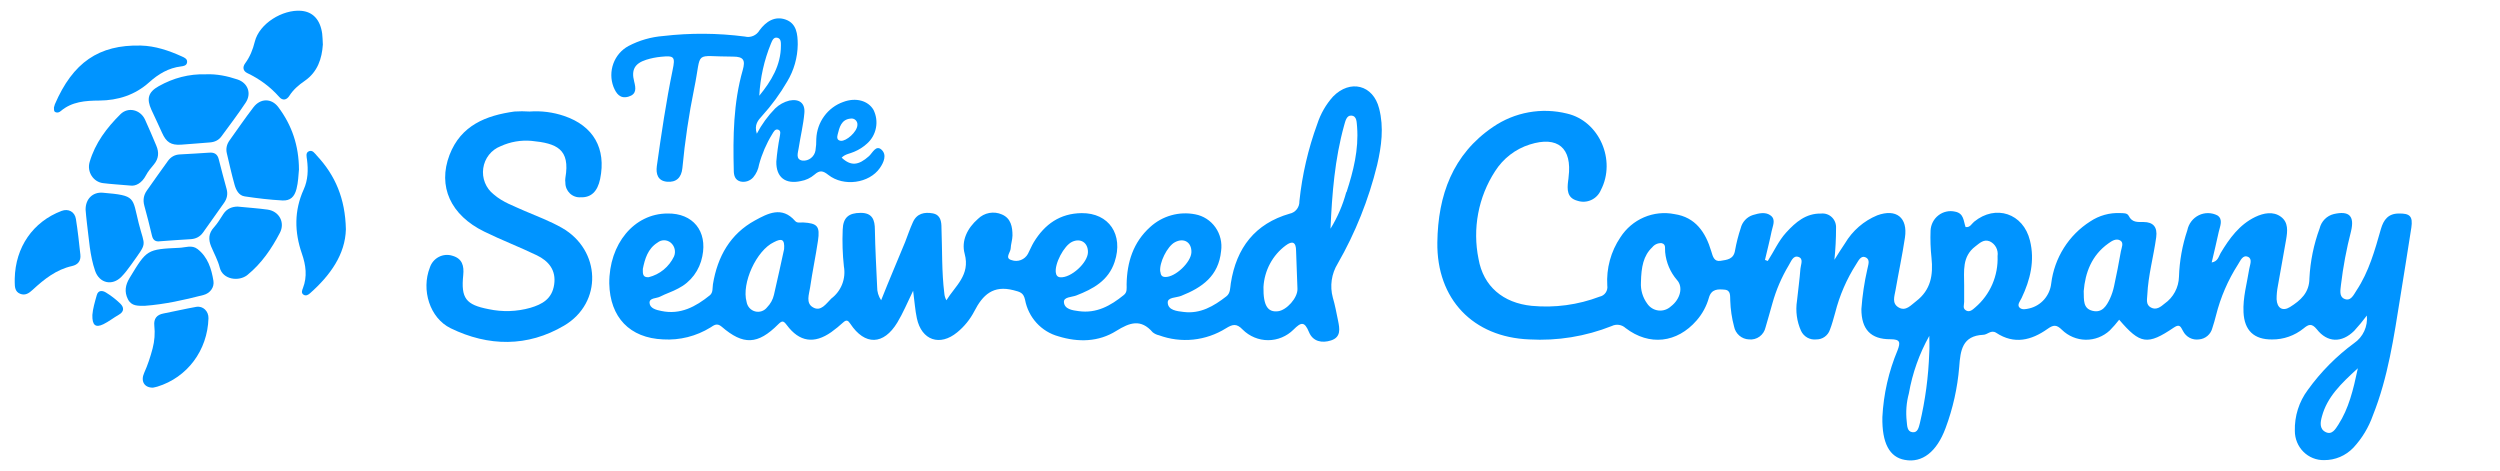 <svg width="175" height="33" viewBox="0 0 175 33" fill="none" xmlns="http://www.w3.org/2000/svg">
<path fill-rule="evenodd" clip-rule="evenodd" d="M11.207 16.888C10.9 16.936 10.714 16.824 10.637 16.494C10.473 15.792 10.294 15.094 10.103 14.399C9.997 14.013 10.053 13.663 10.274 13.346C10.761 12.648 11.258 11.957 11.754 11.266C11.961 10.98 12.238 10.826 12.593 10.809C13.283 10.775 13.973 10.729 14.663 10.685C15.004 10.663 15.224 10.786 15.313 11.15C15.484 11.85 15.679 12.543 15.865 13.239C15.958 13.587 15.892 13.904 15.688 14.194C15.197 14.889 14.707 15.585 14.212 16.276C13.995 16.579 13.7 16.725 13.325 16.744C12.618 16.781 11.913 16.839 11.207 16.888Z" fill="#0094FF"/>
<path fill-rule="evenodd" clip-rule="evenodd" d="M20.927 11.876C20.889 12.27 20.877 12.757 20.754 13.23C20.612 13.776 20.325 14.063 19.763 14.032C18.884 13.984 18.005 13.879 17.133 13.748C16.706 13.685 16.521 13.293 16.416 12.92C16.214 12.196 16.049 11.462 15.878 10.73C15.801 10.404 15.873 10.098 16.069 9.826C16.623 9.052 17.162 8.265 17.741 7.51C18.232 6.867 19.005 6.868 19.478 7.495C20.432 8.764 20.923 10.196 20.927 11.876Z" fill="#0094FF"/>
<path fill-rule="evenodd" clip-rule="evenodd" d="M14.428 5.201C15.169 5.171 15.907 5.322 16.625 5.563C17.353 5.806 17.626 6.542 17.196 7.187C16.66 7.996 16.069 8.77 15.495 9.554C15.299 9.821 15.021 9.946 14.69 9.97C14.019 10.018 13.35 10.084 12.679 10.127C11.968 10.174 11.638 9.955 11.345 9.299C11.104 8.758 10.846 8.224 10.599 7.686C10.243 6.912 10.378 6.443 11.109 6.034C12.131 5.461 13.227 5.164 14.428 5.201Z" fill="#0094FF"/>
<path fill-rule="evenodd" clip-rule="evenodd" d="M22.6 3.124C22.532 4.088 22.247 5.034 21.317 5.67C20.909 5.949 20.529 6.276 20.252 6.71C20.058 7.014 19.781 7.053 19.55 6.791C18.912 6.067 18.162 5.523 17.305 5.113C17.026 4.979 16.957 4.71 17.161 4.434C17.496 3.982 17.702 3.462 17.834 2.924C18.15 1.636 19.789 0.661 21.061 0.755C21.899 0.817 22.418 1.372 22.553 2.358C22.583 2.575 22.581 2.797 22.6 3.124Z" fill="#0094FF"/>
<path fill-rule="evenodd" clip-rule="evenodd" d="M24.212 16.051C24.167 17.805 23.125 19.269 21.703 20.529C21.573 20.644 21.414 20.735 21.25 20.63C21.068 20.514 21.144 20.324 21.203 20.174C21.523 19.358 21.409 18.553 21.135 17.762C20.606 16.241 20.587 14.742 21.261 13.257C21.561 12.593 21.581 11.897 21.492 11.184C21.467 10.982 21.377 10.697 21.618 10.59C21.878 10.473 22.027 10.733 22.184 10.9C23.469 12.279 24.168 13.901 24.212 16.051Z" fill="#0094FF"/>
<path fill-rule="evenodd" clip-rule="evenodd" d="M3.777 7.519C3.793 7.445 3.815 7.372 3.841 7.3C5.1 4.378 6.915 3.119 9.851 3.189C10.872 3.214 11.82 3.539 12.742 3.956C12.922 4.038 13.134 4.126 13.094 4.376C13.058 4.596 12.846 4.628 12.668 4.65C11.799 4.756 11.092 5.178 10.447 5.757C9.453 6.651 8.257 7.029 6.95 7.039C5.981 7.047 5.038 7.107 4.25 7.777C4.142 7.867 4.015 7.911 3.883 7.851C3.75 7.791 3.786 7.656 3.777 7.519Z" fill="#0094FF"/>
<path fill-rule="evenodd" clip-rule="evenodd" d="M5.992 14.686C5.979 13.923 6.5 13.432 7.19 13.49C9.541 13.686 9.252 13.803 9.709 15.623C10.144 17.354 10.365 16.863 9.155 18.563C8.954 18.847 8.741 19.128 8.498 19.375C7.856 20.029 6.962 19.83 6.66 18.965C6.284 17.885 6.234 16.744 6.085 15.623C6.041 15.292 6.019 14.958 5.992 14.686Z" fill="#0094FF"/>
<path fill-rule="evenodd" clip-rule="evenodd" d="M10.12 21.408C9.671 21.404 9.205 21.449 8.952 20.942C8.694 20.426 8.774 19.948 9.07 19.46C10.28 17.464 10.274 17.451 12.574 17.345C12.989 17.326 13.43 17.128 13.823 17.43C14.544 17.985 14.803 18.814 14.94 19.659C15.015 20.119 14.702 20.531 14.245 20.649C12.888 21 11.521 21.306 10.12 21.408Z" fill="#0094FF"/>
<path fill-rule="evenodd" clip-rule="evenodd" d="M16.629 14.461C17.375 14.534 18.052 14.58 18.721 14.671C19.538 14.78 19.975 15.571 19.589 16.304C19.007 17.413 18.315 18.434 17.324 19.244C16.732 19.729 15.593 19.581 15.382 18.734C15.254 18.222 14.986 17.747 14.781 17.254C14.579 16.768 14.594 16.331 14.977 15.914C15.231 15.636 15.427 15.298 15.637 14.977C15.893 14.585 16.269 14.469 16.629 14.461Z" fill="#0094FF"/>
<path fill-rule="evenodd" clip-rule="evenodd" d="M9.12 12.989C8.323 12.92 7.764 12.888 7.21 12.819C6.527 12.734 6.077 12.026 6.273 11.348C6.66 10.013 7.473 8.945 8.431 7.996C8.97 7.461 9.83 7.676 10.151 8.371C10.429 8.973 10.683 9.588 10.943 10.2C11.141 10.665 11.112 11.102 10.777 11.506C10.576 11.748 10.364 11.992 10.22 12.268C9.926 12.832 9.484 13.046 9.12 12.989Z" fill="#0094FF"/>
<path fill-rule="evenodd" clip-rule="evenodd" d="M1.031 19.51C1.078 17.3 2.305 15.524 4.312 14.763C4.778 14.586 5.233 14.816 5.314 15.329C5.446 16.157 5.536 16.992 5.626 17.827C5.673 18.261 5.456 18.532 5.043 18.623C3.944 18.866 3.094 19.54 2.287 20.286C2.027 20.527 1.764 20.708 1.408 20.564C1.053 20.42 1.033 20.092 1.031 19.763V19.51Z" fill="#0094FF"/>
<path fill-rule="evenodd" clip-rule="evenodd" d="M10.706 27.136C10.093 27.142 9.832 26.675 10.093 26.099C10.343 25.547 10.528 24.976 10.683 24.391C10.82 23.871 10.86 23.328 10.802 22.791C10.753 22.305 10.975 22.034 11.438 21.945C12.206 21.796 12.968 21.617 13.738 21.48C14.211 21.396 14.607 21.788 14.593 22.278C14.527 24.525 13.11 26.422 11.016 27.064C10.892 27.101 10.764 27.122 10.706 27.136Z" fill="#0094FF"/>
<path fill-rule="evenodd" clip-rule="evenodd" d="M6.466 22.046C6.496 21.625 6.638 21.136 6.777 20.651C6.88 20.289 7.192 20.337 7.413 20.474C7.776 20.695 8.114 20.957 8.423 21.255C8.687 21.516 8.705 21.812 8.32 22.03C7.951 22.239 7.613 22.512 7.236 22.695C6.688 22.961 6.448 22.77 6.466 22.046Z" fill="#0094FF"/>
<path d="M167.918 14.946C167.182 14.946 166.851 15.38 166.663 16.032C166.236 17.531 165.82 19.03 164.954 20.334C164.756 20.634 164.553 21.124 164.096 20.915C163.728 20.75 163.831 20.3 163.868 19.936C164.018 18.673 164.253 17.421 164.572 16.19C164.829 15.111 164.439 14.739 163.368 14.983C163.126 15.041 162.906 15.166 162.73 15.344C162.555 15.522 162.431 15.746 162.373 15.991C161.961 17.108 161.721 18.284 161.659 19.476C161.659 20.495 161.033 21.034 160.3 21.492C159.785 21.814 159.391 21.567 159.362 20.945C159.361 20.64 159.389 20.336 159.447 20.038C159.634 18.947 159.844 17.861 160.028 16.77C160.128 16.186 160.198 15.564 159.66 15.171C159.122 14.777 158.452 14.908 157.863 15.189C156.759 15.725 156.059 16.688 155.444 17.715C155.304 17.951 155.264 18.295 154.818 18.374C154.995 17.625 155.161 16.928 155.311 16.235C155.4 15.841 155.636 15.358 155.223 15.081C155.021 14.976 154.798 14.92 154.572 14.918C154.345 14.915 154.121 14.966 153.917 15.066C153.713 15.166 153.534 15.313 153.395 15.495C153.256 15.677 153.159 15.889 153.114 16.115C152.761 17.166 152.563 18.264 152.528 19.375C152.518 19.745 152.422 20.108 152.248 20.433C152.074 20.759 151.827 21.038 151.527 21.248C151.25 21.48 150.945 21.728 150.569 21.529C150.194 21.33 150.297 20.959 150.312 20.634C150.374 19.273 150.75 17.958 150.934 16.613C151.033 15.89 150.724 15.545 150.05 15.541C149.631 15.541 149.248 15.586 149.012 15.114C148.905 14.897 148.644 14.927 148.415 14.916C147.673 14.88 146.938 15.085 146.317 15.5C145.573 15.972 144.941 16.606 144.469 17.357C143.996 18.109 143.694 18.958 143.585 19.843C143.539 20.257 143.368 20.646 143.097 20.958C142.825 21.27 142.466 21.489 142.068 21.585C141.829 21.638 141.542 21.716 141.361 21.525C141.181 21.334 141.413 21.068 141.512 20.862C142.123 19.581 142.447 18.239 142.097 16.838C141.634 14.934 139.693 14.29 138.191 15.519C138.014 15.661 137.908 15.939 137.591 15.894C137.44 15.474 137.48 14.931 136.855 14.815C136.654 14.768 136.446 14.767 136.246 14.812C136.045 14.856 135.857 14.944 135.693 15.071C135.529 15.197 135.395 15.358 135.299 15.543C135.203 15.728 135.149 15.932 135.139 16.141C135.115 16.777 135.137 17.415 135.205 18.048C135.33 19.247 135.161 20.296 134.13 21.083C133.762 21.36 133.412 21.81 132.911 21.525C132.411 21.241 132.613 20.738 132.687 20.311C132.9 19.082 133.162 17.864 133.346 16.632C133.556 15.23 132.738 14.586 131.409 15.073C130.465 15.462 129.67 16.152 129.145 17.04C128.891 17.415 128.655 17.79 128.408 18.187C128.485 17.449 128.524 16.707 128.523 15.965C128.531 15.825 128.51 15.685 128.46 15.554C128.41 15.423 128.332 15.305 128.233 15.209C128.133 15.112 128.014 15.038 127.883 14.994C127.753 14.949 127.614 14.934 127.477 14.949C126.416 14.927 125.698 15.549 125.032 16.276C124.494 16.864 124.174 17.606 123.743 18.269L123.548 18.194C123.703 17.527 123.876 16.864 124.012 16.193C124.086 15.819 124.322 15.388 123.964 15.099C123.607 14.811 123.128 14.923 122.709 15.05C122.498 15.116 122.308 15.236 122.158 15.399C122.006 15.562 121.899 15.762 121.847 15.98C121.682 16.479 121.551 16.99 121.457 17.509C121.365 18.153 120.905 18.183 120.441 18.258C119.977 18.333 119.896 17.943 119.789 17.591C119.392 16.261 118.684 15.204 117.212 14.987C116.494 14.844 115.75 14.923 115.076 15.213C114.402 15.502 113.828 15.99 113.427 16.613C112.759 17.601 112.436 18.788 112.51 19.985C112.538 20.16 112.498 20.34 112.398 20.485C112.299 20.631 112.147 20.731 111.976 20.765C110.459 21.342 108.832 21.562 107.219 21.409C105.217 21.207 103.832 20.045 103.497 18.123C103.283 17.074 103.275 15.991 103.473 14.939C103.672 13.886 104.072 12.884 104.653 11.989C105.221 11.094 106.079 10.431 107.079 10.116C109.042 9.494 110.062 10.352 109.8 12.401C109.8 12.484 109.782 12.566 109.771 12.649C109.694 13.259 109.679 13.859 110.422 14.054C110.738 14.159 111.081 14.141 111.384 14.002C111.688 13.864 111.929 13.615 112.061 13.304C113.144 11.221 111.951 8.467 109.69 7.95C108.811 7.732 107.898 7.702 107.007 7.863C106.116 8.023 105.268 8.371 104.517 8.883C101.686 10.802 100.658 13.668 100.614 16.965C100.559 20.945 103.118 23.601 107.043 23.759C109.013 23.872 110.984 23.552 112.823 22.822C112.98 22.744 113.156 22.716 113.329 22.742C113.501 22.767 113.662 22.845 113.792 22.964C115.452 24.234 117.393 24.009 118.762 22.432C119.163 21.974 119.458 21.43 119.623 20.84C119.8 20.21 120.275 20.236 120.728 20.277C121.181 20.319 121.096 20.742 121.118 21.049C121.138 21.66 121.227 22.266 121.384 22.855C121.432 23.104 121.562 23.328 121.752 23.492C121.942 23.656 122.18 23.75 122.429 23.759C122.691 23.788 122.954 23.718 123.169 23.561C123.383 23.405 123.532 23.174 123.589 22.912C123.762 22.357 123.902 21.788 124.067 21.237C124.328 20.301 124.712 19.406 125.209 18.576C125.375 18.314 125.511 17.857 125.89 17.984C126.269 18.112 126.052 18.524 126.03 18.805C125.975 19.554 125.868 20.304 125.79 21.053C125.678 21.769 125.777 22.503 126.074 23.163C126.169 23.363 126.324 23.529 126.516 23.636C126.708 23.742 126.928 23.785 127.146 23.759C127.353 23.762 127.555 23.7 127.725 23.579C127.895 23.459 128.024 23.287 128.092 23.088C128.239 22.713 128.346 22.301 128.46 21.9C128.765 20.691 129.263 19.54 129.933 18.494C130.091 18.258 130.253 17.857 130.599 18.018C130.945 18.179 130.761 18.561 130.713 18.846C130.504 19.763 130.364 20.695 130.297 21.634C130.297 23.047 130.945 23.755 132.333 23.747C133.014 23.747 133.044 23.957 132.83 24.519C132.208 26.002 131.848 27.585 131.766 29.195C131.733 31.013 132.263 32.005 133.338 32.193C134.553 32.421 135.573 31.631 136.188 29.971C136.703 28.595 137.025 27.152 137.145 25.684C137.23 24.515 137.363 23.507 138.824 23.436C139.126 23.436 139.369 23.061 139.737 23.298C140.993 24.126 142.193 23.826 143.32 23.028C143.728 22.739 143.946 22.702 144.336 23.088C144.785 23.526 145.381 23.774 146.004 23.782C146.625 23.789 147.227 23.556 147.687 23.129C147.92 22.893 148.139 22.643 148.342 22.38C149.814 24.099 150.323 24.182 152.178 22.923C152.609 22.631 152.661 22.923 152.815 23.178C152.919 23.38 153.081 23.545 153.28 23.649C153.48 23.753 153.706 23.791 153.927 23.759C154.147 23.742 154.356 23.656 154.524 23.512C154.693 23.368 154.813 23.174 154.866 22.957C154.969 22.672 155.039 22.372 155.12 22.08C155.438 20.813 155.957 19.608 156.659 18.513C156.829 18.262 156.983 17.805 157.37 17.984C157.683 18.131 157.495 18.539 157.447 18.824C157.289 19.835 156.994 20.825 157.046 21.863C157.108 23.137 157.782 23.773 159.045 23.762C159.847 23.769 160.627 23.495 161.254 22.987C161.6 22.702 161.817 22.612 162.175 23.047C162.911 23.994 163.924 24.017 164.792 23.159C165.106 22.818 165.402 22.46 165.68 22.087C165.717 22.461 165.654 22.837 165.498 23.177C165.342 23.517 165.098 23.807 164.792 24.017C163.549 24.929 162.455 26.034 161.549 27.292C160.932 28.116 160.611 29.13 160.639 30.166C160.639 30.437 160.692 30.706 160.795 30.957C160.898 31.207 161.048 31.434 161.239 31.624C161.429 31.815 161.655 31.964 161.903 32.064C162.151 32.165 162.416 32.213 162.683 32.208C163.067 32.212 163.448 32.136 163.803 31.986C164.157 31.835 164.477 31.612 164.744 31.331C165.343 30.684 165.804 29.919 166.1 29.083C167.167 26.411 167.572 23.586 168.025 20.768C168.279 19.153 168.552 17.542 168.795 15.927C168.909 15.14 168.691 14.931 167.918 14.946ZM116.962 21.447C116.844 21.556 116.706 21.638 116.555 21.687C116.404 21.737 116.244 21.753 116.087 21.734C115.929 21.715 115.777 21.662 115.642 21.578C115.506 21.494 115.39 21.382 115.301 21.248C114.989 20.822 114.835 20.298 114.866 19.768C114.888 18.689 115.036 17.895 115.658 17.31C115.736 17.211 115.837 17.134 115.951 17.083C116.065 17.033 116.19 17.012 116.314 17.021C116.649 17.096 116.527 17.426 116.56 17.651C116.629 18.373 116.918 19.054 117.388 19.599C117.845 20.094 117.617 20.952 116.962 21.447ZM135.047 24.714C134.991 26.368 134.771 28.013 134.391 29.622C134.314 29.9 134.252 30.301 133.872 30.256C133.493 30.211 133.504 29.806 133.471 29.506C133.396 28.846 133.447 28.176 133.622 27.535C133.869 26.121 134.352 24.76 135.051 23.511C135.051 23.92 135.076 24.317 135.047 24.714ZM138.276 21.51C138.099 21.664 137.878 21.885 137.62 21.731C137.363 21.578 137.495 21.338 137.491 21.128C137.491 20.753 137.491 20.356 137.491 19.97C137.491 18.981 137.333 17.958 138.276 17.246C138.581 17.014 138.869 16.718 139.292 16.898C139.479 16.987 139.632 17.135 139.729 17.32C139.825 17.505 139.861 17.717 139.83 17.924C139.857 18.603 139.731 19.279 139.462 19.901C139.192 20.523 138.787 21.073 138.276 21.51ZM148.463 17.587C148.323 18.404 148.158 19.221 147.985 20.03C147.922 20.329 147.827 20.619 147.702 20.896C147.458 21.409 147.156 21.922 146.479 21.758C145.801 21.593 145.879 21.008 145.86 20.375C145.967 19.086 146.413 17.876 147.58 17.044C147.819 16.872 148.117 16.669 148.405 16.827C148.692 16.984 148.508 17.336 148.463 17.587ZM163.688 29.72C163.485 30.031 163.243 30.469 162.793 30.244C162.344 30.02 162.425 29.551 162.535 29.15C162.903 27.787 163.864 26.861 165.05 25.778C164.722 27.322 164.409 28.596 163.688 29.72Z" fill="#0094FF"/>
<path d="M93.314 6.758C92.817 7.311 92.441 7.965 92.21 8.677C91.572 10.419 91.151 12.235 90.958 14.084C90.965 14.288 90.9 14.488 90.776 14.648C90.651 14.808 90.474 14.918 90.277 14.957C87.862 15.654 86.547 17.336 86.157 19.828C86.106 20.15 86.135 20.525 85.844 20.746C84.964 21.431 84.022 21.986 82.847 21.836C82.383 21.78 81.772 21.72 81.742 21.195C81.713 20.798 82.343 20.847 82.678 20.712C84.15 20.131 85.303 19.318 85.476 17.576C85.56 16.991 85.419 16.395 85.08 15.915C84.741 15.435 84.233 15.107 83.661 15.002C83.104 14.893 82.53 14.917 81.985 15.071C81.439 15.225 80.935 15.505 80.513 15.89C79.323 16.961 78.889 18.352 78.863 19.907C78.863 20.188 78.915 20.461 78.661 20.656C77.74 21.405 76.75 21.952 75.513 21.78C75.079 21.724 74.511 21.649 74.475 21.154C74.445 20.78 75.019 20.806 75.332 20.686C76.514 20.229 77.586 19.652 78.024 18.333C78.657 16.422 77.626 14.901 75.712 14.919C74.206 14.938 73.134 15.687 72.361 16.961C72.206 17.22 72.096 17.505 71.953 17.774C71.843 17.971 71.669 18.123 71.461 18.202C71.253 18.282 71.024 18.284 70.815 18.209C70.303 18.074 70.741 17.67 70.748 17.389C70.756 17.108 70.87 16.785 70.874 16.485C70.874 15.882 70.767 15.283 70.137 15.013C69.858 14.889 69.549 14.853 69.249 14.908C68.95 14.963 68.673 15.108 68.455 15.324C67.718 15.968 67.276 16.849 67.527 17.767C67.932 19.266 66.861 20.015 66.249 21.019C66.164 20.869 66.114 20.701 66.102 20.529C65.914 19.03 65.962 17.486 65.903 15.965C65.903 15.519 65.852 15.036 65.285 14.934C64.717 14.833 64.18 14.934 63.904 15.553C63.698 16.006 63.536 16.482 63.359 16.943C62.818 18.262 62.255 19.566 61.68 21.016C61.491 20.742 61.393 20.413 61.4 20.079C61.342 18.752 61.264 17.422 61.242 16.092C61.242 15.388 61.065 14.897 60.244 14.901C59.423 14.904 59.014 15.215 58.989 16.077C58.952 16.935 58.98 17.794 59.073 18.648C59.148 19.069 59.105 19.502 58.95 19.9C58.794 20.297 58.532 20.642 58.194 20.896C57.833 21.248 57.464 21.848 56.901 21.51C56.393 21.214 56.636 20.6 56.706 20.131C56.864 19.034 57.096 17.947 57.258 16.853C57.409 15.834 57.218 15.627 56.209 15.571C56.017 15.571 55.797 15.627 55.66 15.47C54.736 14.406 53.738 14.945 52.851 15.429C51.12 16.373 50.226 17.954 49.906 19.895C49.865 20.165 49.924 20.48 49.688 20.671C48.698 21.469 47.63 22.05 46.297 21.769C45.929 21.698 45.495 21.581 45.469 21.21C45.443 20.84 45.955 20.899 46.205 20.765C46.621 20.551 47.071 20.416 47.479 20.191C47.91 19.973 48.286 19.656 48.578 19.267C48.869 18.877 49.069 18.424 49.162 17.943C49.53 16.178 48.503 14.919 46.732 14.945C44.39 14.945 42.63 17.074 42.649 19.843C42.7 22.222 44.088 23.661 46.419 23.758C47.581 23.828 48.737 23.537 49.733 22.923C49.975 22.773 50.178 22.578 50.52 22.87C52.03 24.174 53.046 24.133 54.475 22.702C54.754 22.428 54.843 22.447 55.075 22.754C55.955 23.938 56.993 24.092 58.194 23.245C58.482 23.037 58.759 22.812 59.022 22.571C59.247 22.368 59.357 22.413 59.523 22.664C60.542 24.201 61.853 24.163 62.814 22.574C63.208 21.922 63.503 21.21 63.919 20.352C64.022 21.132 64.059 21.716 64.18 22.278C64.508 23.826 65.796 24.264 67.008 23.26C67.499 22.858 67.906 22.358 68.2 21.791C68.793 20.637 69.519 19.948 70.947 20.315C71.415 20.435 71.643 20.491 71.754 20.986C71.867 21.591 72.146 22.152 72.558 22.604C72.97 23.056 73.499 23.381 74.084 23.541C75.476 23.972 76.897 23.942 78.134 23.166C79.092 22.571 79.861 22.305 80.689 23.26C80.819 23.364 80.97 23.436 81.131 23.47C81.898 23.752 82.717 23.855 83.527 23.771C84.338 23.686 85.12 23.417 85.815 22.983C86.263 22.709 86.551 22.608 86.989 23.073C87.464 23.546 88.103 23.812 88.768 23.812C89.433 23.812 90.071 23.546 90.546 23.073C91.087 22.533 91.315 22.488 91.632 23.253C91.904 23.908 92.538 24.036 93.171 23.83C93.885 23.601 93.778 23.009 93.665 22.451C93.55 21.892 93.454 21.36 93.296 20.825C93.189 20.428 93.163 20.013 93.222 19.606C93.28 19.199 93.421 18.809 93.635 18.46C94.875 16.301 95.806 13.973 96.4 11.547C96.702 10.243 96.882 8.924 96.54 7.598C96.124 5.934 94.508 5.537 93.314 6.758ZM44.998 18.824C45.141 18.127 45.34 17.411 46.029 16.98C46.158 16.876 46.319 16.819 46.485 16.819C46.651 16.819 46.812 16.876 46.942 16.98C47.081 17.092 47.18 17.248 47.223 17.424C47.267 17.599 47.252 17.785 47.181 17.951C47.009 18.31 46.761 18.627 46.455 18.879C46.149 19.13 45.792 19.309 45.41 19.404C44.979 19.434 44.994 19.157 44.998 18.824ZM54.887 17.441C54.681 18.385 54.438 19.513 54.176 20.641C54.1 20.97 53.934 21.271 53.698 21.51C53.601 21.636 53.47 21.73 53.321 21.782C53.172 21.833 53.012 21.839 52.86 21.799C52.708 21.76 52.57 21.676 52.464 21.558C52.358 21.44 52.288 21.293 52.262 21.136C51.894 19.824 52.958 17.523 54.169 16.954C54.733 16.658 54.938 16.748 54.887 17.441ZM73.911 19.105C73.8 18.483 74.475 17.19 75.053 16.924C75.631 16.658 76.157 16.969 76.157 17.643C76.157 18.393 74.957 19.472 74.224 19.408C74.184 19.409 74.145 19.401 74.108 19.386C74.072 19.371 74.038 19.349 74.009 19.321C73.981 19.293 73.959 19.259 73.943 19.222C73.927 19.185 73.919 19.145 73.918 19.105H73.911ZM81.216 19.015C81.135 18.4 81.706 17.242 82.24 16.958C82.873 16.617 83.418 16.958 83.399 17.655C83.381 18.352 82.265 19.419 81.558 19.389C81.297 19.378 81.253 19.224 81.224 19.015H81.216ZM89.452 21.788C88.753 21.87 88.421 21.413 88.443 20.086C88.476 19.517 88.631 18.963 88.898 18.462C89.165 17.961 89.538 17.527 89.99 17.19C90.461 16.834 90.726 16.931 90.726 17.565C90.745 18.449 90.803 19.333 90.822 20.218C90.847 20.847 90.064 21.716 89.459 21.788H89.452ZM94.238 13.45C93.996 14.354 93.624 15.216 93.134 16.01C93.245 13.555 93.432 11.139 94.091 8.771C94.172 8.489 94.257 8.066 94.592 8.092C95.001 8.119 94.96 8.579 94.997 8.89C95.115 10.468 94.739 11.974 94.257 13.45H94.238Z" fill="#0094FF"/>
<path d="M39.495 8.118C38.715 7.853 37.892 7.747 37.072 7.807C36.718 7.783 36.362 7.783 36.008 7.807C34.02 8.085 32.267 8.77 31.468 10.842C30.625 13.046 31.542 15.062 33.898 16.212C35.102 16.804 36.358 17.283 37.58 17.872C38.398 18.269 38.942 18.906 38.791 19.921C38.641 20.937 37.941 21.304 37.127 21.547C36.174 21.816 35.172 21.849 34.204 21.641C32.61 21.334 32.26 20.881 32.426 19.262C32.492 18.61 32.363 18.1 31.667 17.902C31.349 17.801 31.005 17.832 30.71 17.988C30.414 18.144 30.191 18.412 30.088 18.733C29.48 20.281 30.073 22.259 31.549 22.979C34.197 24.268 36.932 24.298 39.484 22.795C42.205 21.195 42.061 17.501 39.336 15.95C38.504 15.477 37.599 15.14 36.726 14.765C35.99 14.428 35.194 14.162 34.561 13.608C34.289 13.397 34.078 13.116 33.949 12.794C33.819 12.472 33.777 12.121 33.827 11.777C33.876 11.433 34.014 11.108 34.228 10.837C34.442 10.566 34.724 10.358 35.043 10.235C35.722 9.924 36.467 9.795 37.208 9.861C38.965 10.033 39.929 10.427 39.576 12.457C39.559 12.568 39.559 12.68 39.576 12.791C39.575 12.931 39.602 13.069 39.657 13.198C39.711 13.326 39.791 13.442 39.891 13.538C39.991 13.633 40.11 13.707 40.239 13.754C40.369 13.801 40.506 13.82 40.644 13.81C41.38 13.84 41.825 13.402 42.009 12.532C42.448 10.396 41.542 8.812 39.495 8.118Z" fill="#0094FF"/>
<path d="M43.993 6.766C44.564 6.597 44.516 6.193 44.391 5.702C44.178 4.878 44.439 4.439 45.234 4.184C45.573 4.077 45.923 4.007 46.276 3.974C47.204 3.881 47.278 3.974 47.083 4.904C46.626 7.129 46.294 9.378 45.978 11.626C45.904 12.18 46.048 12.66 46.685 12.72C47.322 12.78 47.701 12.45 47.767 11.764C47.944 9.888 48.22 8.023 48.596 6.178C49.159 3.442 48.482 3.967 51.317 3.963C52.053 3.963 52.189 4.214 51.99 4.911C51.335 7.204 51.306 9.561 51.364 11.918C51.364 12.27 51.442 12.6 51.832 12.705C51.993 12.742 52.161 12.734 52.319 12.682C52.475 12.631 52.617 12.538 52.727 12.413C52.941 12.158 53.082 11.848 53.135 11.517C53.338 10.768 53.647 10.052 54.052 9.393C54.148 9.239 54.255 8.999 54.476 9.078C54.697 9.157 54.601 9.408 54.579 9.587C54.469 10.157 54.391 10.733 54.343 11.311C54.321 12.416 54.984 12.915 56.059 12.675C56.41 12.615 56.74 12.46 57.012 12.225C57.381 11.899 57.605 11.944 57.984 12.244C59.06 13.091 60.849 12.829 61.589 11.764C61.869 11.36 62.093 10.835 61.707 10.479C61.32 10.123 61.077 10.704 60.83 10.929C60.094 11.585 59.564 11.641 58.916 11.037C59.159 10.779 59.505 10.757 59.796 10.622C60.125 10.486 60.427 10.293 60.691 10.052C61.014 9.767 61.234 9.38 61.316 8.953C61.399 8.527 61.339 8.084 61.147 7.695C60.779 7.051 59.914 6.8 59.026 7.137C58.493 7.325 58.029 7.671 57.693 8.132C57.356 8.592 57.164 9.145 57.141 9.719C57.146 9.995 57.126 10.271 57.082 10.543C57.044 10.752 56.931 10.939 56.765 11.068C56.599 11.198 56.392 11.26 56.184 11.244C55.665 11.169 55.86 10.693 55.908 10.363C56.033 9.542 56.236 8.729 56.306 7.909C56.368 7.212 55.938 6.901 55.256 7.04C54.883 7.132 54.541 7.322 54.262 7.59C53.751 8.113 53.318 8.709 52.977 9.359C52.778 8.726 53.069 8.418 53.345 8.111C54.013 7.376 54.601 6.571 55.102 5.709C55.575 4.928 55.83 4.03 55.842 3.113C55.838 2.401 55.768 1.651 55.006 1.374C54.244 1.097 53.621 1.501 53.165 2.123C53.062 2.299 52.907 2.436 52.722 2.514C52.537 2.592 52.332 2.608 52.138 2.558C50.24 2.312 48.32 2.299 46.42 2.521C45.573 2.587 44.748 2.825 43.993 3.221C43.505 3.485 43.129 3.921 42.936 4.448C42.743 4.975 42.745 5.556 42.944 6.08C43.136 6.552 43.404 6.938 43.993 6.766ZM58.633 9.426C58.761 8.913 58.887 8.366 59.534 8.302C59.599 8.29 59.664 8.293 59.727 8.311C59.79 8.33 59.847 8.364 59.895 8.41C59.942 8.455 59.977 8.512 59.999 8.575C60.02 8.638 60.026 8.705 60.017 8.771C59.987 9.235 59.243 9.895 58.857 9.857C58.57 9.823 58.588 9.599 58.633 9.426ZM53.968 3.045C54.052 2.85 54.144 2.584 54.409 2.641C54.674 2.697 54.664 2.97 54.664 3.188C54.664 4.578 53.986 5.676 53.15 6.702C53.215 5.445 53.492 4.208 53.968 3.045Z" fill="#0094FF"/>
</svg>
